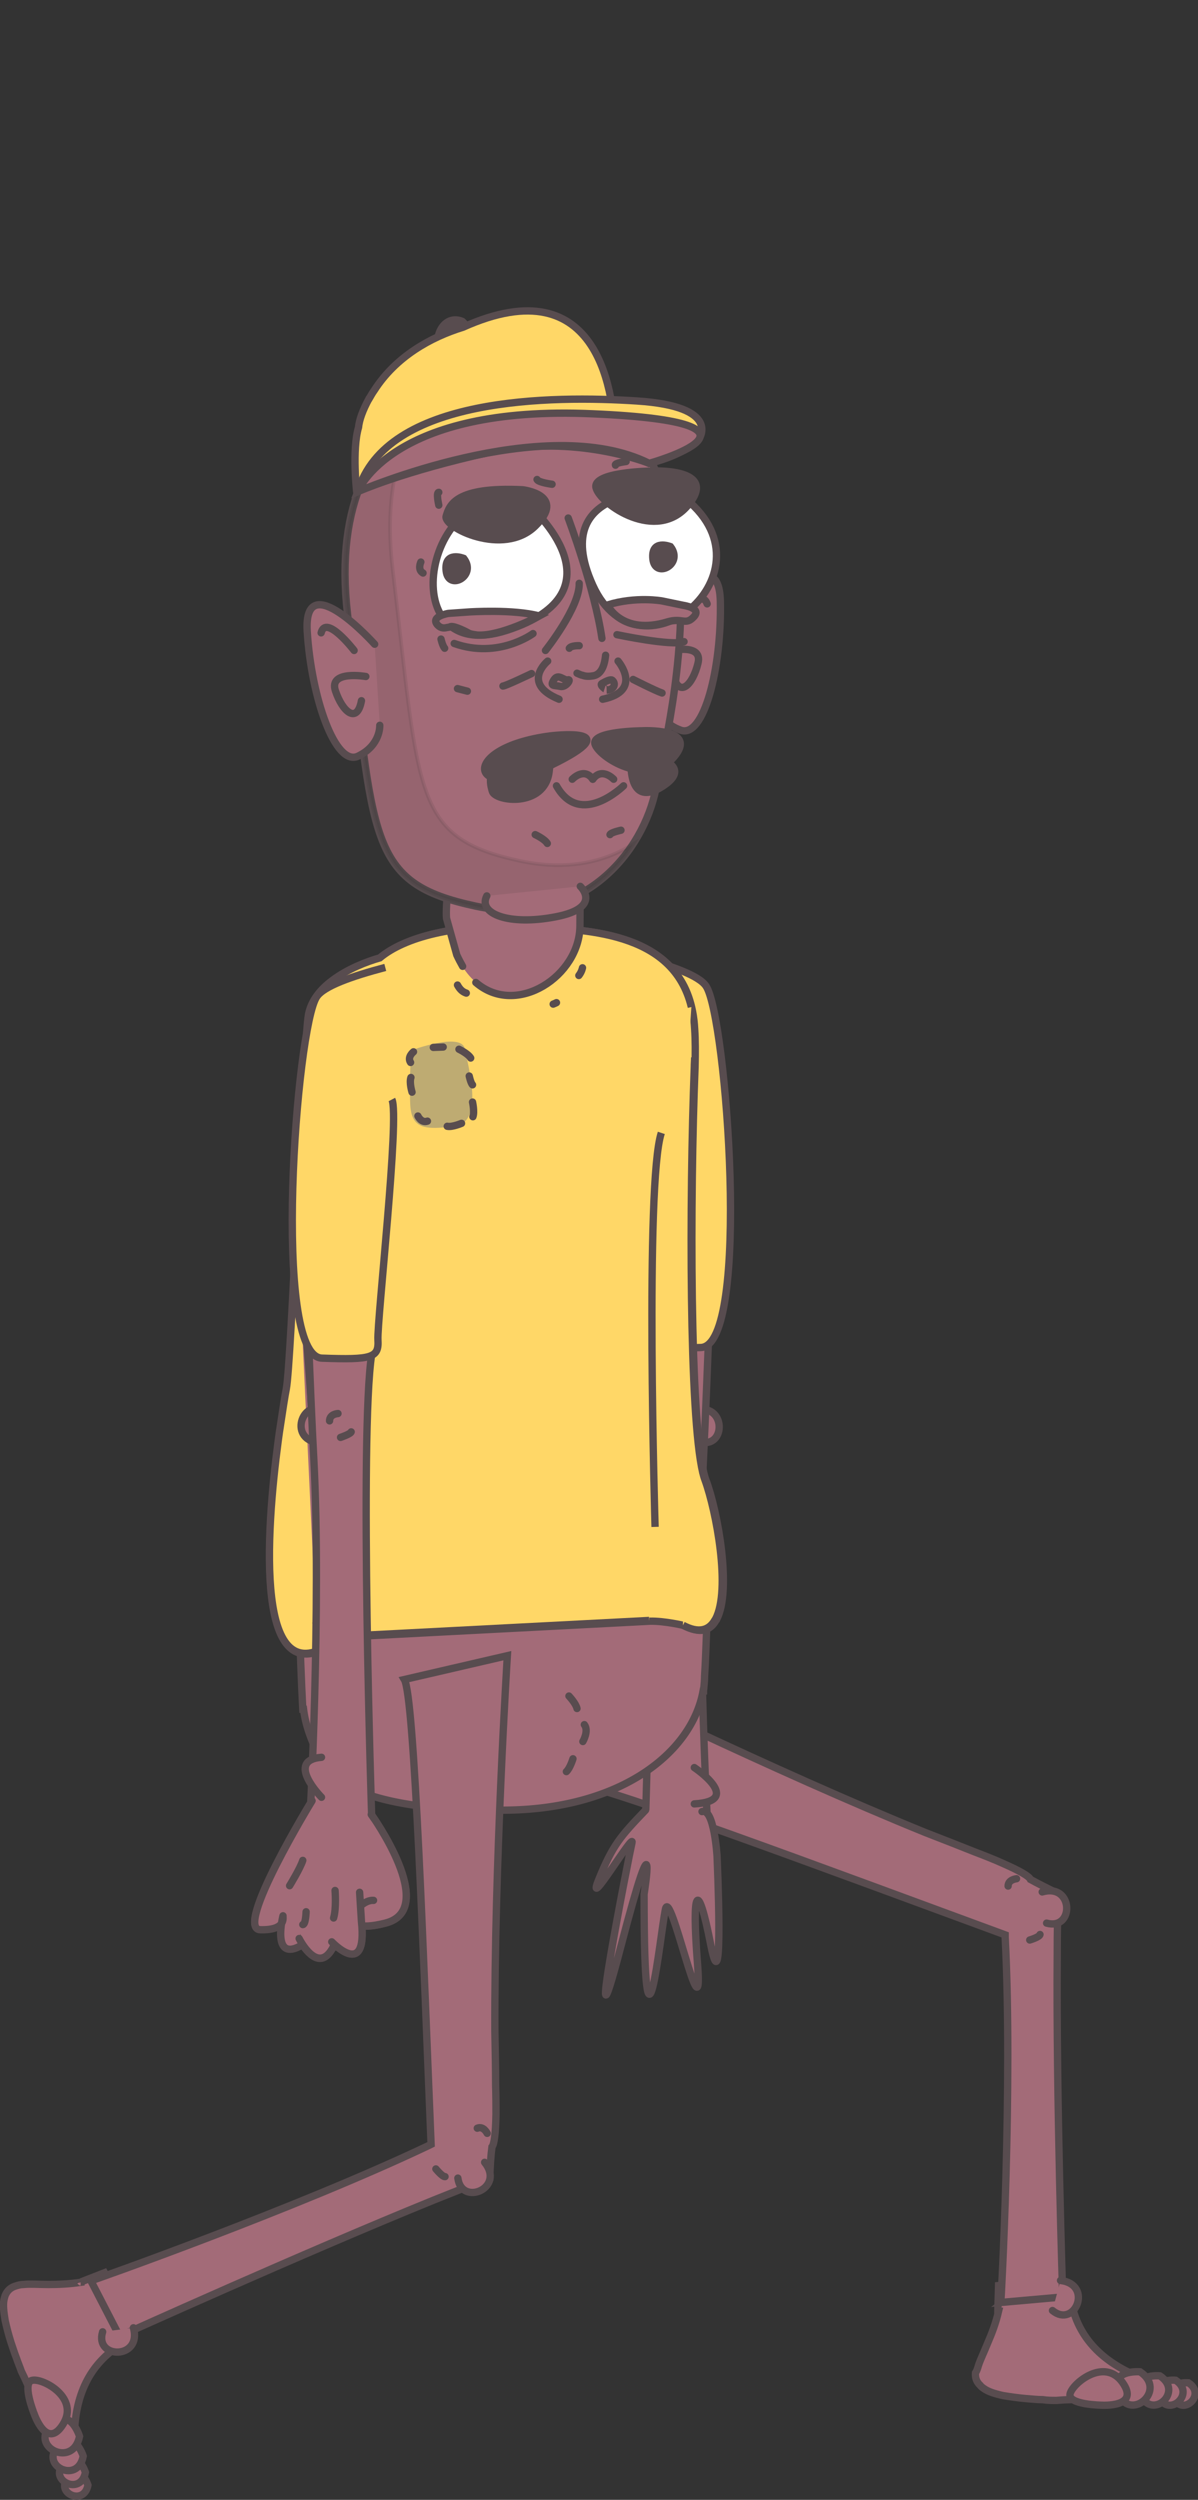 <?xml version="1.0" encoding="utf-8"?>
<!-- Generator: Adobe Illustrator 22.1.0, SVG Export Plug-In . SVG Version: 6.00 Build 0)  -->
<svg version="1.1" id="Layer_1" xmlns="http://www.w3.org/2000/svg" xmlns:xlink="http://www.w3.org/1999/xlink" x="0px" y="0px"
	 viewBox="0 0 326.8 681.4" style="enable-background:new 0 0 326.8 681.4;" xml:space="preserve">
<rect x="0" y="0" width="326.8" height="681.4" fill="#333333" stroke="none"/>
<style type="text/css">
	.st0{fill:#A36B78;stroke:#584C4F;stroke-width:2;stroke-linecap:round;stroke-miterlimit:10;}
	.st1{fill:#A36B78;stroke:#584C4F;stroke-width:2;stroke-linecap:round;stroke-linejoin:round;stroke-miterlimit:10;}
	.st2{fill:#FFD767;stroke:#584C4F;stroke-width:2;stroke-miterlimit:10;}
	.st3{fill:#A36B78;}
	.st4{fill:none;stroke:#584C4F;stroke-width:2;stroke-linecap:round;stroke-miterlimit:10;}
	.st5{fill:#BEAB72;}
	.st6{fill:#584C4F;stroke:#584C4F;stroke-width:2;stroke-linecap:round;stroke-miterlimit:10;}
	.st7{opacity:0.1;fill:#231F20;stroke:#231F20;stroke-miterlimit:10;enable-background:new    ;}
	.st8{fill:#FFFFFF;stroke:#584C4F;stroke-width:2;stroke-linecap:round;stroke-miterlimit:10;}
</style>
<g>
	<g>
		<g>
			<path class="st0" d="M266.1,646.8c-0.1,1.2,0.2,2.4,1.3,3.4c0.2,0.3,0.6,0.6,0.9,0.8c1.2,0.9,3.1,1.5,5.4,2
				c1.9,0.3,3.9,0.6,6.2,0.8c1.5,0.1,3,0.3,4.6,0.3c1.2,0.2,2.5,0.2,3.7,0.2c1.3-0.1,2.5-0.2,3.7-0.2c1.7-0.1,3.2-0.2,4.6-0.3
				c2.4-0.1,4.4-0.5,6.2-0.8c2.3-0.5,4.2-1.2,5.4-2c0.3-0.3,0.7-0.6,0.9-0.8c0.8-0.7,1.2-1.6,1.3-2.5c-8.9-3.7-16.3-10-18.2-20.8
				c-1-1-1.7-1.6-1.7-1.6s-0.3-0.3-0.6-0.7c0-0.1-0.1-0.2-0.2-0.3l-0.1-0.2c-0.1-0.5-0.2-1.3-0.3-2.4h-0.8h-0.8l-15.2,1.3
				c-0.1,3.9-0.2,6.4-0.2,6.9c0,0.1,0,0.1,0,0.1s0.1,0,0.2,0c-0.8,3.4-1.9,6.2-2.9,8.5c-1,2.5-2,4.5-2.6,6.3
				C266.7,645.5,266.5,646.2,266.1,646.8z"/>
			<path class="st0" d="M273,627.6l16.9-1.5c0,0-1.8-54.9-1.5-93.4c0-6,0.1-11.6,0.3-16.5c-3-1.5-5.6-2.8-7.6-3.9
				c-0.4-0.9-2.8-2.3-7.8-4.5c-2-0.9-4.5-1.9-7.4-3l0,0c-4-1.6-8.6-3.4-13.5-5.3C211,482.7,159,457.2,159,457.2l-4.7,28.5
				c5.4-0.9,74.4,25,119.9,41.7c0,0.3,0,0.5,0,0.7C276.3,568.4,273.1,627.5,273,627.6z"/>
			<g>
				<g id="XMLID_11505_">
					<path id="XMLID_11506_" class="st0" d="M320.4,653.8c-2.2-4.9,3.8-4.3,3.8-4.3C329.2,652.8,322.5,658.6,320.4,653.8z"/>
				</g>
				<g id="XMLID_11503_">
					<path id="XMLID_11504_" class="st0" d="M316.4,653.6c-2.4-5.5,4.3-4.8,4.3-4.8C326.3,652.5,318.8,658.9,316.4,653.6z"/>
				</g>
				<g id="XMLID_11501_">
					<path id="XMLID_11502_" class="st0" d="M311.4,653.1c-2.8-6.3,5-5.5,5-5.5C323,652,314.3,659.5,311.4,653.1z"/>
				</g>
				<g id="XMLID_11499_">
					<path id="XMLID_11500_" class="st0" d="M305.3,652.8c-3.2-7.1,5.7-6.3,5.7-6.3C318.5,651.5,308.5,660,305.3,652.8z"/>
				</g>
				<path id="XMLID_11498_" class="st0" d="M291.9,652.5c0.7-2.9,9.4-10,14.3-3.1s-5.7,6.2-5.7,6.2S291.2,655.5,291.9,652.5z"/>
			</g>
			<path id="XMLID_11497_" class="st0" d="M275,514.1c0-1.8,2.3-2,2.3-2"/>
			<path id="XMLID_11496_" class="st0" d="M283.7,527.3c-0.1,0.7-2.8,1.5-2.8,1.5"/>
			<g id="XMLID_11494_">
				<path id="XMLID_11495_" class="st0" d="M289.3,621.6c9,1.1,3.9,13.2-2.2,8.2"/>
			</g>
			<g id="XMLID_11492_">
				<path id="XMLID_11493_" class="st0" d="M284.3,515.7c8.6-2.5,8.8,10.6,1.2,8.5"/>
			</g>
		</g>
		<g>
			<g>
				<g id="XMLID_11759_">
					<path id="XMLID_11760_" class="st0" d="M189.5,384.5c8.6-2.5,8.8,10.6,1.2,8.5"/>
				</g>
				<path id="XMLID_11758_" class="st0" d="M179.3,261.2c-1.4,34-5.6,92.2-3.2,107.9c3.4,22,0,126.4,0,126.4L193,497
					c0,0-3.2-59.2-1.1-99.4c1.1-22.2,2.5-65,4.2-99.8"/>
				<g id="XMLID_11753_">
					<path id="XMLID_11754_" class="st0" d="M191.5,493.8c3.3-1.1,4.1,12.1,4.1,12.1s1.9,42.3-1.7,24.3c-3.5-18-5.3-16.1-3.6,5.4
						c1.6,21.6-7.5-22-8.8-15.1c-1.4,6.8-5.8,50.8-5.8-4.2c0,0,4.1-25.6-6.4,14.5s2.3-25.1,3.1-28.5s-12.9,19.5-9.1,10.1
						s5.9-11.8,12.8-19"/>
				</g>
				<path id="XMLID_11752_" class="st0" d="M182.6,386.2c0.2-0.6,3-1.2,3-1.2"/>
				<path id="XMLID_11748_" class="st0" d="M188.8,390.3c-0.6,1.8-2.8,1.4-2.8,1.4"/>
				<path id="XMLID_11747_" class="st1" d="M189.4,491.7c13.6-0.8,0-9.9,0-9.9"/>
			</g>
			<path id="XMLID_11746_" class="st2" d="M173.9,260.8c9.1,2.4,16.8,5.1,18.7,8c5.6,8.2,12.3,98-1.4,98.5s-15.6-0.1-15.3-5
				s-6-61.4-3.8-65.6"/>
			<path class="st0" d="M82.6,465.9c0,0,0.1,0,0.2,0c0.5,4.1,2,8.5,4.4,13c0,0,1.3,15.3,51.4,14.5c30.7-0.5,50.1-15.5,53.2-32.5h0.1
				c0-0.2,0.1-0.5,0.1-0.9c0.1-1,0.2-2.1,0.2-3.1c0.7-11.1,1.3-40.6,1.3-40.6l-111.1,4.1C80.6,429.3,82.6,465.9,82.6,465.9z"/>
			<g>
				<path class="st2" d="M91.7,447.4c2.3-0.5,5.2-1,8.4-1.5l77.2-4c4-0.1,9.4,1.2,9.4,1.2c4.3,2.3,7,1.4,8.6-1.4
					c0.1-0.1,0.2-0.2,0.2-0.3c4.2-8,0.3-29.4-2.9-37.9c-0.2-0.5-0.4-1.2-0.6-2c-3.8-15.6-3.8-74.4-2.4-110.6
					c0.1-3.9,0.1-7.4-0.1-10.4c-1.4-26.8-28.8-27.1-46.6-27.9c-18.8-0.8-32.5,2.9-39.2,8.5c-3.5,1-8.8,3-13,6.2
					c-3.1,2.3-5.6,5.3-6.4,9c-0.1,0.4-0.1,0.8-0.2,1.3c-1.5,13.2-4.5,93.7-5.9,101c-0.3,1.4-1,5.9-1.9,11.9
					c-0.1,0.7-0.2,1.4-0.3,2.2C72.7,417.6,69.2,463.8,91.7,447.4z"/>
				<path class="st2" d="M186.3,443c4.3,2.3,7.1,1.4,8.7-1.4c0.1-0.1,0.1-0.2,0.2-0.3c4.2-8,0.2-29.4-2.9-37.9
					c-0.2-0.5-0.4-1.2-0.6-2c-3.7-15.6-3.7-74.4-2.3-110.6c0-0.9,0.1-1.7,0.1-2.6"/>
				<path class="st2" d="M188.6,274.5c-5-20.9-29.4-21.2-45.8-21.9c-18.8-0.8-32.5,2.9-39.2,8.5c-3.5,1-8.8,3-13,6.2
					c-3.1,2.3-5.6,5.3-6.4,9c-0.1,0.4-0.1,0.8-0.2,1.3c-1.5,13.2-4.5,93.7-5.9,101c-0.3,1.4-1,5.9-1.9,11.9
					c-0.1,0.7-0.2,1.4-0.3,2.2c-3.3,24.8-6.7,71,15.6,54.5c2.3-0.5,5.2-1,8.4-1.5l77.2-4"/>
			</g>
			<path id="XMLID_11745_" class="st0" d="M86.2,442.4c3.6-13.7-5.1-107.3-5.1-107.3"/>
			<g>
				<path id="XMLID_11744_" class="st3" d="M124.4,260.2c9.6,21.2,33.7,8.3,33.8-8c0-2.9,0-14.1,0.1-17.5c0.1-2.6,0.5-17.7-3-25.5
					c-11.2-25-42.7-2.6-31.3,16.8c-0.6,2.2-1,4.7-1.2,7.6c-0.2,3.2-1.3,13.2-1.1,16.6"/>
				<path id="XMLID_11743_" class="st4" d="M126.2,263.4c-0.5-0.9-1.1-2-1.6-3.1l-2.8-10c-0.3-3.5,0.9-13.4,1.1-16.6
					c0.1-3,0.6-5.5,1.2-7.6c-11.4-19.5,20.1-41.8,31.3-16.8c3.5,7.8,3.1,22.9,3,25.5c-0.1,3.4-0.2,14.6-0.2,17.5
					c0,13.7-17.3,25.1-28.4,15.5"/>
			</g>
			<g>
				<g id="XMLID_11741_">
					<path id="XMLID_11742_" class="st0" d="M87,393.3c-9-1.1-3.9-13.2,2.2-8.2"/>
				</g>
				<path id="XMLID_11740_" class="st0" d="M99.3,283.9c1.7,32.7,4.1,72.6,2.1,85.2c-3.4,22,0,126.4,0,126.4L84.5,497
					c0,0,3.2-59.2,1.1-99.4c-1-18.4-2.1-51-3.4-81.5"/>
				<path id="XMLID_11739_" class="st0" d="M89.9,387.3c0-1.9,2.3-2,2.3-2"/>
				<path id="XMLID_11738_" class="st0" d="M95.8,390.3c-0.2,0.6-2.9,1.5-2.9,1.5"/>
				<g id="XMLID_11725_">
					<path id="XMLID_11737_" class="st3" d="M101.3,494.7l-16.2-3.8c0,0-21.4,34.9-14.1,35.1c3.9,0.1,5.3-0.9,5.9-1.9
						c-0.5,3.3-0.8,9.4,4.8,6.5l0.1-1.5c1.3,2.2,5.5,8.4,8.9,2l1.1-0.5c2.5,2.1,7.7,5.3,6.9-5.5c1.5,0.1,3.5,0,6.4-0.8
						C119.9,520.5,101.3,494.6,101.3,494.7z"/>
					<path id="XMLID_11736_" class="st0" d="M85.1,490.8c0,0-21.4,34.9-14.1,35.1c3.9,0.1,5.3-0.9,5.9-1.9c-0.5,3.3-0.8,9.4,4.8,6.5
						l0.1-1.5c1.3,2.2,5.5,8.4,8.9,2l1.1-0.5c2.5,2.1,7.7,5.3,6.9-5.5c1.5,0.1,3.5,0,6.4-0.8c14.8-3.7-3.8-29.6-3.8-29.6"/>
					<g id="XMLID_11729_">
						<g id="XMLID_11731_">
							<path id="XMLID_11735_" class="st1" d="M81.6,530.6c-7.5,3.8-4.4-8.4-4.4-8.4c-0.1,0.3,1.1,4-6.2,3.8
								c-7.3-0.1,14.1-35.1,14.1-35.1"/>
							<path id="XMLID_11734_" class="st1" d="M91,530.5c-4.2,8.4-9.4-2.1-9.4-2.1"/>
							<path id="XMLID_11733_" class="st1" d="M101.9,518c-4.2-0.4-11.6,9.9,3.2,6.2s-3.8-29.6-3.8-29.6"/>
							<path id="XMLID_11732_" class="st1" d="M98.1,515.8l0.5,8c1.7,15.9-8.1,5.5-8.1,5.5"/>
						</g>
						<path id="XMLID_11730_" class="st1" d="M87.7,479c-10,0.8,0,10.9,0,10.9"/>
					</g>
					<path id="XMLID_11728_" class="st0" d="M91,522.8c0.8-2.6,0.4-7.5,0.4-7.5"/>
					<path id="XMLID_11727_" class="st0" d="M82.6,524.6c0.8,0,0.9-3.5,0.9-3.5"/>
					<path id="XMLID_11726_" class="st1" d="M79,514c0,0,2.9-4.7,3.6-6.9"/>
				</g>
			</g>
			<path id="XMLID_11721_" class="st2" d="M105.1,263.7c-9.1,2.4-16.8,5.1-18.7,8c-5.6,8.2-12.3,98,1.4,98.5s15.6-0.1,15.3-5
				s6-61.3,3.8-65.5"/>
			<g>
				<path class="st5" d="M111.9,300.9c0.3,6.9,4,7.1,12.1,6.1c8.2-1.1,3.7-16.3,2.8-21.1c-0.9-4.7-14.6,0.4-14.6,0.4
					S111.6,294,111.9,300.9z"/>
				<g>
					<path id="XMLID_11720_" class="st0" d="M112,289.6c-1-1.5,0.8-2.9,0.8-2.9"/>
					<path id="XMLID_11719_" class="st0" d="M128.4,288.4c-0.7-1.2-3.2-2.4-3.2-2.4"/>
					<path id="XMLID_11715_" class="st0" d="M112.1,293.7c-0.5,1.4,0.3,4,0.3,4"/>
					<path id="XMLID_11714_" class="st0" d="M122,307c1.3,0.3,3.9-0.8,3.9-0.8"/>
					<path id="XMLID_11713_" class="st0" d="M116.6,305.6c-1.7,0.6-2.6-1.4-2.6-1.4"/>
					<path id="XMLID_11712_" class="st0" d="M128.9,295.7c-0.5-0.5-0.9-2.4-0.9-2.4"/>
					<line id="XMLID_11711_" class="st4" x1="120.9" y1="285.4" x2="118.2" y2="285.5"/>
					<path id="XMLID_11710_" class="st0" d="M129,304.4c0.5-1.3-0.1-4-0.1-4"/>
				</g>
				<g>
					<path id="XMLID_11709_" class="st0" d="M159.4,470.1c1.3,1.7-0.4,4.6-0.4,4.6"/>
					<path id="XMLID_11708_" class="st0" d="M157.4,465.7c-0.3-1.4-2.2-3.4-2.2-3.4"/>
					<path id="XMLID_11707_" class="st0" d="M154.5,482.9c1-0.9,1.8-3.5,1.8-3.5"/>
				</g>
			</g>
			<g id="XMLID_11651_">
				<g id="XMLID_11703_">
					<path id="XMLID_11706_" class="st0" d="M179,191.2c0,0,0.1,5.4,6.6,7.8c6.4,2.5,11.3-17,10.9-35.1s-17.9,5.1-17.9,5.1"/>
					<path id="XMLID_11705_" class="st0" d="M192.9,164.6c-1.7-5-8.5,5.6-8.5,5.6"/>
					<path id="XMLID_11704_" class="st0" d="M183.6,184c1.7,6.5,5.4,2.6,6.8-3.2c1.5-5.9-8.6-3.2-8.6-3.2"/>
				</g>
				<path id="XMLID_11702_" class="st6" d="M124.5,96c8.2-2.6,1.6-8.4,1.6-8.4C119,84.7,116.3,98.6,124.5,96z"/>
				<path id="XMLID_11701_" class="st0" d="M178.9,215.1c-3.3,16.5-19.5,38.2-49.1,31.9s-27.8-17.7-35-79.6s45.2-65.7,45.2-65.7
					C205.8,109.8,182.2,198.6,178.9,215.1z"/>
				<path class="st7" d="M94.9,167.4c7.3,62,5.3,73.3,34.9,79.6c21,4.5,35.2-5.1,42.9-16.9c-7.8,4.9-18,7.3-30.7,4.6
					c-29.5-6.3-27.5-17.7-34.9-79.6c-2.4-20.5,1.7-34.5,8.3-44.3C102.9,119.4,91.1,135.8,94.9,167.4z"/>
				<path id="XMLID_11700_" class="st2" d="M97.3,134.1c0,0,18.5-8.8,38.1-16.7c15.5,3.8,32.4,5.3,32.4,4
					c-0.1-13.4-3.9-49.1-41.5-32.2c-8.8,2.7-18.3,8-24.2,17.2c-0.5,0.7-0.9,1.4-1.3,2.1l0,0c0,0-0.1,0-0.1,0.1
					c-1.8,3.3-2.7,5.9-2.9,7.9C96,122.6,97.3,134.1,97.3,134.1z"/>
				<path id="XMLID_11699_" class="st0" d="M123.9,175.4c12.1,4.3,21.5-2.7,21.5-2.7"/>
				<path id="XMLID_11698_" class="st0" d="M186.6,174.9c-3.2,1.3-18.3-1.9-18.3-1.9"/>
				<path id="XMLID_11697_" class="st0" d="M132.8,244.2c-2.5,4.8,5.9,8.2,18.8,5.7s6.7-8.3,6.7-8.3"/>
				<path id="XMLID_11696_" class="st2" d="M190.7,119.6c0,0,6.2-8.8-16.9-10.3c-23-1.5-68.6-1.3-76.2,24.7c0,0,12.4-5.5,35.9-10.7
					s43.6,3,43.6,3C187.3,123.8,190.7,119.6,190.7,119.6z"/>
				<path id="XMLID_11695_" class="st0" d="M97.6,134c0,0,9.1-23.7,64.2-21.2c55.1,2.4,15.3,13.5,15.3,13.5
					C148.5,112,97.6,134,97.6,134z"/>
				<g>
					<path id="XMLID_11694_" class="st0" d="M158,159c0.2,6.5-9.2,18.3-9.2,18.3"/>
					<g id="XMLID_11691_">
						<path id="XMLID_11693_" class="st0" d="M157.4,183.5c0.5,0.2,1,0.5,1.6,0.6c0.8,0.3,1.8,0.3,2.9,0.1c2-0.4,3-2.5,3.3-5.6"/>
						<path id="XMLID_11692_" class="st0" d="M164.2,174c-2-13.6-9.2-32.8-9.2-32.8"/>
					</g>
					<g id="XMLID_11685_">
						<path id="XMLID_11690_" class="st0" d="M164.4,190.6c11.1-2.3,4.2-10.4,4.2-10.4"/>
						<path id="XMLID_11689_" class="st0" d="M152.5,190.6c-10.5-4.3-3.1-10.4-3.1-10.4"/>
						<path id="XMLID_11688_" class="st0" d="M152.8,187.1c-1.6-0.4-2.9,0.1-1.7-1.8s2.7,0.3,3.8,0S154.4,187.5,152.8,187.1z"/>
						<path id="XMLID_11687_" class="st0" d="M164.2,186.3c1.2-0.7,2.4-1.2,2.8-0.9c1.1,0.9,0.6,2.6-1.5,2.7
							C165.5,188.1,163.4,186.8,164.2,186.3z"/>
						<path id="XMLID_11686_" class="st0" d="M155.3,176.7c0.5-0.8,2.7-0.7,2.7-0.7"/>
					</g>
					<path id="XMLID_11684_" class="st0" d="M180.6,188.9c-1.8-0.6-7.9-3.7-7.9-3.7"/>
					<path id="XMLID_11683_" class="st0" d="M137.2,187c0.7,0,7.8-3.4,7.8-3.4"/>
				</g>
				<path id="XMLID_11682_" class="st0" d="M115.4,156.2c-1.6-0.9-0.6-3-0.6-3"/>
				<path id="XMLID_11681_" class="st0" d="M121.3,176.7c-0.6-0.7-1-2.5-1-2.5"/>
				<path id="XMLID_11680_" class="st0" d="M119.7,134.2c-0.8,0,0,3.5,0,3.5"/>
				<path id="XMLID_11679_" class="st0" d="M167.9,126.8c-0.4-0.6,2.9-1,2.9-1"/>
				<path id="XMLID_11678_" class="st0" d="M146.5,130.7c0.3,0.8,4.1,1.3,4.1,1.3"/>
				<path id="XMLID_11677_" class="st0" d="M166.4,227.5c0.2-0.6,3-1.2,3-1.2"/>
				<path id="XMLID_11676_" class="st0" d="M149.3,229.9c-0.7-1.2-3.3-2.4-3.3-2.4"/>
				<path id="XMLID_11675_" class="st0" d="M172,165.9"/>
				<path id="XMLID_11674_" class="st0" d="M153.7,168"/>
				<line id="XMLID_11673_" class="st4" x1="124.8" y1="187.7" x2="127.5" y2="188.4"/>
				<path id="XMLID_11672_" class="st0" d="M103.6,197.7c0,0,0.3,5.4-5.9,8.4s-12.8-16-13.9-34.1c-1-18,18.4,3.6,18.4,3.6"/>
				<path id="XMLID_11671_" class="st0" d="M87.6,172.5c1.3-5.2,9,4.8,9,4.8"/>
				<path id="XMLID_11670_" class="st0" d="M98.6,191c-1.2,6.5-5.2,3-7.1-2.7s8.3-3.9,8.3-3.9"/>
				<g>
					<path id="XMLID_11669_" class="st8" d="M161.7,159.5c-13-28.8,22.8-25.4,22.8-25.4C214.5,154.2,174.7,188.3,161.7,159.5z"/>
					<path id="XMLID_11668_" class="st6" d="M178.1,152.4c-0.6-5.6,4.8-3.4,4.8-3.4C186.6,153.8,178.7,157.9,178.1,152.4z"/>
					<path id="XMLID_11667_" class="st8" d="M138.3,171.8c32.6-10.6,6.4-33.7,6.4-33.7C116.2,126.4,105.7,182.4,138.3,171.8z"/>
					<path id="XMLID_11666_" class="st6" d="M121.7,155.6c-0.6-5.6,4.8-3.4,4.8-3.4C130.2,157,122.3,161.2,121.7,155.6z"/>
					<path id="XMLID_11665_" class="st6" d="M121.7,140.7c-0.9,3,15.6,11.2,24.3,2.7s-3.4-9.9-3.4-9.9
						C124.2,132.6,122.6,137.7,121.7,140.7z"/>
					<path id="XMLID_11664_" class="st6" d="M162.6,133c1.2,4.5,16.5,15,25.1,4.7s-10-9.3-10-9.3S161.4,128.6,162.6,133z"/>
					<g id="XMLID_11661_">
						<path id="XMLID_11663_" class="st0" d="M128.1,172.7c0.7,0.2,1.3,0.3,2.1,0.4c6.4,0.4,16.9-5.2,16.9-5.2
							c-7-1.9-19.1-1.1-19.1-1.1l-5.7,0.4c0,0-5.1,0.8-2.9,3.2c1,1,1.9,0.8,2.8,0.6c0.3,0,0.5-0.1,0.7-0.2
							C124,170.5,127.6,172.4,128.1,172.7z"/>
						<path id="XMLID_11662_" class="st0" d="M186.4,165c0,0,5.1,0.7,2.9,3.1c-2.3,2.5-3.1,0.2-7.2,1.4c-12.5,3.8-16.4-4.6-16.4-4.6
							c7.8-2.4,14.9-1.1,14.9-1.1L186.4,165z"/>
					</g>
				</g>
				<g id="XMLID_11656_">
					<path id="XMLID_11660_" class="st6" d="M180.8,214.3c10.7-7-8.5-9.5-8.5-9.5S170.1,221.2,180.8,214.3z"/>
					<path id="XMLID_11659_" class="st6" d="M162.3,202.8c1,3.5,14,11.9,21.4,3.7c7.2-8.2-8.6-7.3-8.6-7.3S161.3,199.3,162.3,202.8z
						"/>
					<path id="XMLID_11658_" class="st6" d="M134.3,215.7c0.8,2.8,14.2,4.5,15.5-5.3s-6.4-7.2-6.4-7.2
						C132.2,208.2,133.5,212.9,134.3,215.7z"/>
					<path id="XMLID_11657_" class="st6" d="M150.3,208.6c22.2-10.8-0.3-8-0.3-8C124.4,204,128.1,219.4,150.3,208.6z"/>
				</g>
				<g id="XMLID_11652_">
					<path id="XMLID_11655_" class="st0" d="M151.8,214.2c6.5,11.6,18.3,0,18.3,0"/>
					<path id="XMLID_11654_" class="st0" d="M161.7,212.4c2.5-3.4,5.7,0,5.7,0"/>
					<path id="XMLID_11653_" class="st0" d="M161.7,212.4c-2.4-3.4-5.6,0-5.6,0"/>
				</g>
			</g>
			<path id="XMLID_11650_" class="st0" d="M124.8,268.5c0.7,1.3,1.5,1.9,2.4,2.2"/>
			<path id="XMLID_11649_" class="st0" d="M157.9,265.9c0.8-1,1-2.1,1-2.1"/>
			<path id="XMLID_11648_" class="st0" d="M150.9,273.7c0.3-0.1,0.7-0.3,0.9-0.4"/>
			<path id="XMLID_11647_" class="st2" d="M180.4,308.8c-4.5,13.5-1.7,107.4-1.7,107.4"/>
		</g>
	</g>
	<g>
		<path class="st0" d="M4,623.2c-1.1,0.4-2,1.1-2.6,2.5c-0.1,0.3-0.2,0.7-0.3,1.1c-0.3,1.4-0.1,3.3,0.3,5.7c0.4,1.8,0.9,3.8,1.6,6
			c0.5,1.4,0.9,2.8,1.5,4.3c0.4,1.2,0.9,2.3,1.3,3.5c0.6,1.2,1.1,2.3,1.6,3.4c0.7,1.5,1.4,2.8,2,4.1c1,2.1,2.1,3.9,3.1,5.4
			c1.3,2,2.7,3.5,3.9,4.2c0.3,0.2,0.7,0.4,1,0.5c1.1,0.4,2,0.5,2.9,0.2c0.1-9.6,3.1-18.9,12.3-24.8c0.5-1.4,0.8-2.2,0.8-2.2
			s0.2-0.3,0.4-0.8c0.1,0,0.1-0.2,0.2-0.3c0.1,0,0.2-0.1,0.2-0.1c0.4-0.3,1.1-0.7,2.1-1.2l-0.3-0.8l-0.4-0.8l-7.1-13.6
			c-3.6,1.4-5.9,2.3-6.4,2.5c-0.1,0-0.1,0-0.1,0s0.1,0,0.1,0.1c-3.4,0.5-6.3,0.6-8.9,0.6c-2.7,0-5-0.2-6.8,0
			C5.6,622.7,4.9,622.9,4,623.2z"/>
		<path class="st0" d="M24.8,621.7l7.8,15.1c0,0,50-22.6,85.7-37.1c5.5-2.2,10.7-4.3,15.3-6c0.1-3.3,0.3-6.2,0.6-8.5
			c0.6-0.7,1-3.5,1.1-8.9c0-2.2,0-4.9-0.1-8l0,0c0-4.4-0.1-9.3-0.2-14.5c-0.2-44.7,3.4-102.5,3.4-102.5l-28.1,6.5
			c2.8,4.6,5.3,78.3,7.3,126.7c-0.2,0.1-0.4,0.2-0.6,0.3C80.6,602.1,24.7,621.8,24.8,621.7z"/>
		<g>
			<g id="XMLID_12232_">
				<path id="XMLID_12233_" class="st0" d="M18.6,675.5c3.6-3.9,5.4,1.9,5.4,1.9C22.8,683.3,14.9,679.3,18.6,675.5z"/>
			</g>
			<g id="XMLID_12230_">
				<path id="XMLID_12231_" class="st0" d="M17.3,671.7c4-4.2,6,2.2,6,2.2C22,680.5,13.2,676,17.3,671.7z"/>
			</g>
			<g id="XMLID_12228_">
				<path id="XMLID_12229_" class="st0" d="M15.7,667c4.7-5,7,2.5,7,2.5C21.2,677.2,11,672.1,15.7,667z"/>
			</g>
			<g id="XMLID_12226_">
				<path id="XMLID_12227_" class="st0" d="M13.7,661.3c5.4-5.8,8,2.8,8,2.8C19.9,672.9,8.3,667,13.7,661.3z"/>
			</g>
			<path id="XMLID_12225_" class="st0" d="M8.9,648.8c3-0.5,12.8,4.8,8.3,12c-4.5,7.2-7.9-2.9-7.9-2.9S5.8,649.2,8.9,648.8z"/>
		</g>
		<path id="XMLID_12224_" class="st0" d="M130.2,580.1c1.7-0.7,2.7,1.4,2.7,1.4"/>
		<path id="XMLID_12223_" class="st0" d="M121.4,593.3c-0.7,0.1-2.5-2.1-2.5-2.1"/>
		<g id="XMLID_12221_">
			<path id="XMLID_12222_" class="st0" d="M36.4,634.5c2.4,8.7-10.7,8.6-8.4,1.1"/>
		</g>
		<g id="XMLID_11370_">
			<path id="XMLID_12220_" class="st0" d="M132.2,589.4c5.7,7-6.3,12.1-7.3,4.3"/>
		</g>
	</g>
</g>
</svg>
